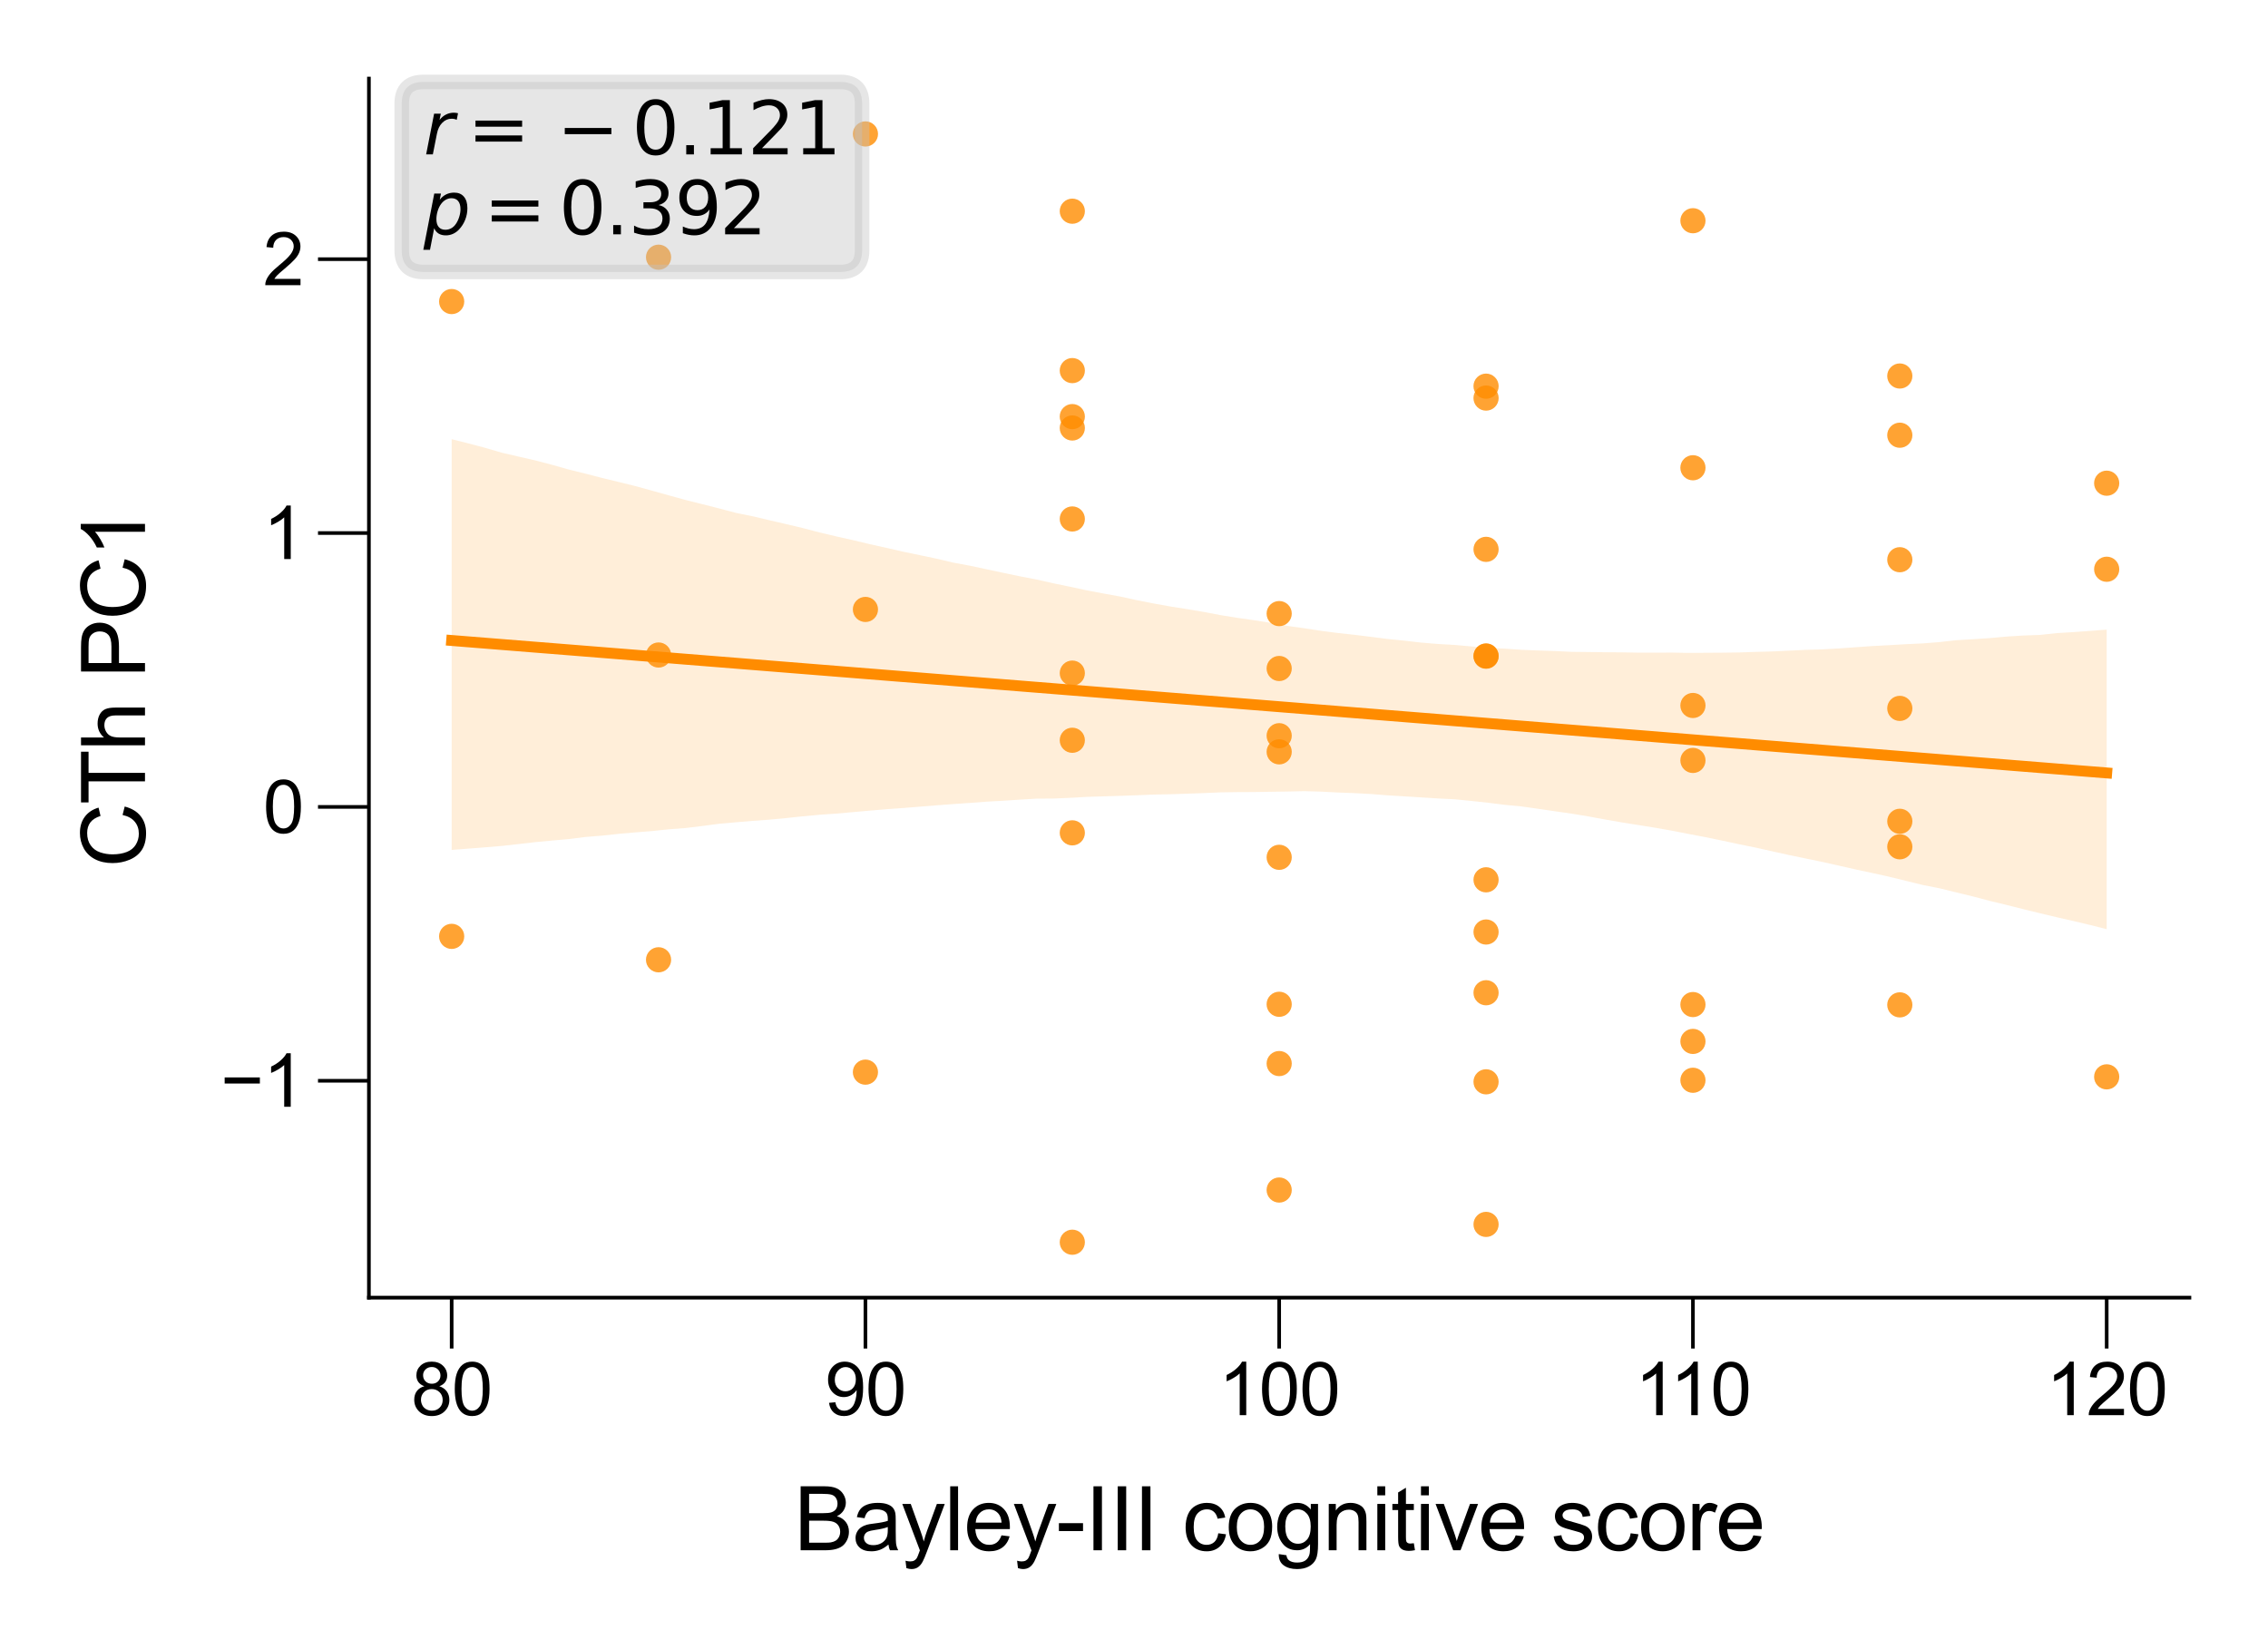<?xml version="1.0" encoding="utf-8" standalone="no"?>
<!DOCTYPE svg PUBLIC "-//W3C//DTD SVG 1.1//EN"
  "http://www.w3.org/Graphics/SVG/1.1/DTD/svg11.dtd">
<svg xmlns:xlink="http://www.w3.org/1999/xlink" width="155.906pt" height="113.386pt" viewBox="0 0 155.906 113.386" xmlns="http://www.w3.org/2000/svg" version="1.1">
 <defs>
  <style type="text/css">*{stroke-linejoin: round; stroke-linecap: butt}</style>
 </defs>
 <g id="figure_1">
  <g id="patch_1">
   <path d="M 0 113.386 
L 155.906 113.386 
L 155.906 0 
L 0 0 
z
" style="fill: #ffffff"/>
  </g>
  <g id="axes_1">
   <g id="patch_2">
    <path d="M 25.36 89.218 
L 150.506 89.218 
L 150.506 5.4 
L 25.36 5.4 
z
" style="fill: #ffffff"/>
   </g>
   <g id="PathCollection_1">
    <defs>
     <path id="C0_0_189fa6b5fc" d="M 0 0.866 
C 0.23 0.866 0.45 0.775 0.612 0.612 
C 0.775 0.45 0.866 0.23 0.866 -0 
C 0.866 -0.23 0.775 -0.45 0.612 -0.612 
C 0.45 -0.775 0.23 -0.866 0 -0.866 
C -0.23 -0.866 -0.45 -0.775 -0.612 -0.612 
C -0.775 -0.45 -0.866 -0.23 -0.866 0 
C -0.866 0.23 -0.775 0.45 -0.612 0.612 
C -0.45 0.775 -0.23 0.866 0 0.866 
z
"/>
    </defs>
    <g clip-path="url(#pbd32f5e5c4)">
     <use xlink:href="#C0_0_189fa6b5fc" x="31.048" y="64.378" style="fill: #ff8c00; fill-opacity: 0.8"/>
    </g>
    <g clip-path="url(#pbd32f5e5c4)">
     <use xlink:href="#C0_0_189fa6b5fc" x="87.933" y="81.819" style="fill: #ff8c00; fill-opacity: 0.8"/>
    </g>
    <g clip-path="url(#pbd32f5e5c4)">
     <use xlink:href="#C0_0_189fa6b5fc" x="130.596" y="29.923" style="fill: #ff8c00; fill-opacity: 0.8"/>
    </g>
    <g clip-path="url(#pbd32f5e5c4)">
     <use xlink:href="#C0_0_189fa6b5fc" x="102.154" y="37.77" style="fill: #ff8c00; fill-opacity: 0.8"/>
    </g>
    <g clip-path="url(#pbd32f5e5c4)">
     <use xlink:href="#C0_0_189fa6b5fc" x="87.933" y="51.692" style="fill: #ff8c00; fill-opacity: 0.8"/>
    </g>
    <g clip-path="url(#pbd32f5e5c4)">
     <use xlink:href="#C0_0_189fa6b5fc" x="116.375" y="69.067" style="fill: #ff8c00; fill-opacity: 0.8"/>
    </g>
    <g clip-path="url(#pbd32f5e5c4)">
     <use xlink:href="#C0_0_189fa6b5fc" x="73.712" y="25.48" style="fill: #ff8c00; fill-opacity: 0.8"/>
    </g>
    <g clip-path="url(#pbd32f5e5c4)">
     <use xlink:href="#C0_0_189fa6b5fc" x="130.596" y="25.852" style="fill: #ff8c00; fill-opacity: 0.8"/>
    </g>
    <g clip-path="url(#pbd32f5e5c4)">
     <use xlink:href="#C0_0_189fa6b5fc" x="87.933" y="42.187" style="fill: #ff8c00; fill-opacity: 0.8"/>
    </g>
    <g clip-path="url(#pbd32f5e5c4)">
     <use xlink:href="#C0_0_189fa6b5fc" x="116.375" y="52.282" style="fill: #ff8c00; fill-opacity: 0.8"/>
    </g>
    <g clip-path="url(#pbd32f5e5c4)">
     <use xlink:href="#C0_0_189fa6b5fc" x="102.154" y="84.182" style="fill: #ff8c00; fill-opacity: 0.8"/>
    </g>
    <g clip-path="url(#pbd32f5e5c4)">
     <use xlink:href="#C0_0_189fa6b5fc" x="87.933" y="50.582" style="fill: #ff8c00; fill-opacity: 0.8"/>
    </g>
    <g clip-path="url(#pbd32f5e5c4)">
     <use xlink:href="#C0_0_189fa6b5fc" x="102.154" y="27.369" style="fill: #ff8c00; fill-opacity: 0.8"/>
    </g>
    <g clip-path="url(#pbd32f5e5c4)">
     <use xlink:href="#C0_0_189fa6b5fc" x="59.491" y="73.714" style="fill: #ff8c00; fill-opacity: 0.8"/>
    </g>
    <g clip-path="url(#pbd32f5e5c4)">
     <use xlink:href="#C0_0_189fa6b5fc" x="73.712" y="85.408" style="fill: #ff8c00; fill-opacity: 0.8"/>
    </g>
    <g clip-path="url(#pbd32f5e5c4)">
     <use xlink:href="#C0_0_189fa6b5fc" x="87.933" y="69.048" style="fill: #ff8c00; fill-opacity: 0.8"/>
    </g>
    <g clip-path="url(#pbd32f5e5c4)">
     <use xlink:href="#C0_0_189fa6b5fc" x="116.375" y="74.272" style="fill: #ff8c00; fill-opacity: 0.8"/>
    </g>
    <g clip-path="url(#pbd32f5e5c4)">
     <use xlink:href="#C0_0_189fa6b5fc" x="59.491" y="9.21" style="fill: #ff8c00; fill-opacity: 0.8"/>
    </g>
    <g clip-path="url(#pbd32f5e5c4)">
     <use xlink:href="#C0_0_189fa6b5fc" x="31.048" y="20.733" style="fill: #ff8c00; fill-opacity: 0.8"/>
    </g>
    <g clip-path="url(#pbd32f5e5c4)">
     <use xlink:href="#C0_0_189fa6b5fc" x="102.154" y="60.49" style="fill: #ff8c00; fill-opacity: 0.8"/>
    </g>
    <g clip-path="url(#pbd32f5e5c4)">
     <use xlink:href="#C0_0_189fa6b5fc" x="73.712" y="28.643" style="fill: #ff8c00; fill-opacity: 0.8"/>
    </g>
    <g clip-path="url(#pbd32f5e5c4)">
     <use xlink:href="#C0_0_189fa6b5fc" x="45.27" y="17.684" style="fill: #ff8c00; fill-opacity: 0.8"/>
    </g>
    <g clip-path="url(#pbd32f5e5c4)">
     <use xlink:href="#C0_0_189fa6b5fc" x="144.817" y="33.222" style="fill: #ff8c00; fill-opacity: 0.8"/>
    </g>
    <g clip-path="url(#pbd32f5e5c4)">
     <use xlink:href="#C0_0_189fa6b5fc" x="130.596" y="38.483" style="fill: #ff8c00; fill-opacity: 0.8"/>
    </g>
    <g clip-path="url(#pbd32f5e5c4)">
     <use xlink:href="#C0_0_189fa6b5fc" x="73.712" y="35.681" style="fill: #ff8c00; fill-opacity: 0.8"/>
    </g>
    <g clip-path="url(#pbd32f5e5c4)">
     <use xlink:href="#C0_0_189fa6b5fc" x="102.154" y="45.116" style="fill: #ff8c00; fill-opacity: 0.8"/>
    </g>
    <g clip-path="url(#pbd32f5e5c4)">
     <use xlink:href="#C0_0_189fa6b5fc" x="102.154" y="26.551" style="fill: #ff8c00; fill-opacity: 0.8"/>
    </g>
    <g clip-path="url(#pbd32f5e5c4)">
     <use xlink:href="#C0_0_189fa6b5fc" x="130.596" y="58.221" style="fill: #ff8c00; fill-opacity: 0.8"/>
    </g>
    <g clip-path="url(#pbd32f5e5c4)">
     <use xlink:href="#C0_0_189fa6b5fc" x="130.596" y="48.704" style="fill: #ff8c00; fill-opacity: 0.8"/>
    </g>
    <g clip-path="url(#pbd32f5e5c4)">
     <use xlink:href="#C0_0_189fa6b5fc" x="102.154" y="74.379" style="fill: #ff8c00; fill-opacity: 0.8"/>
    </g>
    <g clip-path="url(#pbd32f5e5c4)">
     <use xlink:href="#C0_0_189fa6b5fc" x="130.596" y="56.467" style="fill: #ff8c00; fill-opacity: 0.8"/>
    </g>
    <g clip-path="url(#pbd32f5e5c4)">
     <use xlink:href="#C0_0_189fa6b5fc" x="102.154" y="45.099" style="fill: #ff8c00; fill-opacity: 0.8"/>
    </g>
    <g clip-path="url(#pbd32f5e5c4)">
     <use xlink:href="#C0_0_189fa6b5fc" x="102.154" y="64.079" style="fill: #ff8c00; fill-opacity: 0.8"/>
    </g>
    <g clip-path="url(#pbd32f5e5c4)">
     <use xlink:href="#C0_0_189fa6b5fc" x="102.154" y="68.255" style="fill: #ff8c00; fill-opacity: 0.8"/>
    </g>
    <g clip-path="url(#pbd32f5e5c4)">
     <use xlink:href="#C0_0_189fa6b5fc" x="73.712" y="50.896" style="fill: #ff8c00; fill-opacity: 0.8"/>
    </g>
    <g clip-path="url(#pbd32f5e5c4)">
     <use xlink:href="#C0_0_189fa6b5fc" x="87.933" y="45.961" style="fill: #ff8c00; fill-opacity: 0.8"/>
    </g>
    <g clip-path="url(#pbd32f5e5c4)">
     <use xlink:href="#C0_0_189fa6b5fc" x="87.933" y="58.943" style="fill: #ff8c00; fill-opacity: 0.8"/>
    </g>
    <g clip-path="url(#pbd32f5e5c4)">
     <use xlink:href="#C0_0_189fa6b5fc" x="130.596" y="69.088" style="fill: #ff8c00; fill-opacity: 0.8"/>
    </g>
    <g clip-path="url(#pbd32f5e5c4)">
     <use xlink:href="#C0_0_189fa6b5fc" x="144.817" y="74.037" style="fill: #ff8c00; fill-opacity: 0.8"/>
    </g>
    <g clip-path="url(#pbd32f5e5c4)">
     <use xlink:href="#C0_0_189fa6b5fc" x="73.712" y="46.279" style="fill: #ff8c00; fill-opacity: 0.8"/>
    </g>
    <g clip-path="url(#pbd32f5e5c4)">
     <use xlink:href="#C0_0_189fa6b5fc" x="45.27" y="45.035" style="fill: #ff8c00; fill-opacity: 0.8"/>
    </g>
    <g clip-path="url(#pbd32f5e5c4)">
     <use xlink:href="#C0_0_189fa6b5fc" x="59.491" y="41.901" style="fill: #ff8c00; fill-opacity: 0.8"/>
    </g>
    <g clip-path="url(#pbd32f5e5c4)">
     <use xlink:href="#C0_0_189fa6b5fc" x="144.817" y="39.138" style="fill: #ff8c00; fill-opacity: 0.8"/>
    </g>
    <g clip-path="url(#pbd32f5e5c4)">
     <use xlink:href="#C0_0_189fa6b5fc" x="73.712" y="57.261" style="fill: #ff8c00; fill-opacity: 0.8"/>
    </g>
    <g clip-path="url(#pbd32f5e5c4)">
     <use xlink:href="#C0_0_189fa6b5fc" x="45.27" y="65.989" style="fill: #ff8c00; fill-opacity: 0.8"/>
    </g>
    <g clip-path="url(#pbd32f5e5c4)">
     <use xlink:href="#C0_0_189fa6b5fc" x="73.712" y="29.426" style="fill: #ff8c00; fill-opacity: 0.8"/>
    </g>
    <g clip-path="url(#pbd32f5e5c4)">
     <use xlink:href="#C0_0_189fa6b5fc" x="116.375" y="71.601" style="fill: #ff8c00; fill-opacity: 0.8"/>
    </g>
    <g clip-path="url(#pbd32f5e5c4)">
     <use xlink:href="#C0_0_189fa6b5fc" x="116.375" y="48.504" style="fill: #ff8c00; fill-opacity: 0.8"/>
    </g>
    <g clip-path="url(#pbd32f5e5c4)">
     <use xlink:href="#C0_0_189fa6b5fc" x="116.375" y="15.176" style="fill: #ff8c00; fill-opacity: 0.8"/>
    </g>
    <g clip-path="url(#pbd32f5e5c4)">
     <use xlink:href="#C0_0_189fa6b5fc" x="116.375" y="32.16" style="fill: #ff8c00; fill-opacity: 0.8"/>
    </g>
    <g clip-path="url(#pbd32f5e5c4)">
     <use xlink:href="#C0_0_189fa6b5fc" x="87.933" y="73.124" style="fill: #ff8c00; fill-opacity: 0.8"/>
    </g>
    <g clip-path="url(#pbd32f5e5c4)">
     <use xlink:href="#C0_0_189fa6b5fc" x="73.712" y="14.521" style="fill: #ff8c00; fill-opacity: 0.8"/>
    </g>
   </g>
   <g id="PolyCollection_1">
    <path d="M 31.048 30.196 
L 31.048 58.435 
L 32.198 58.346 
L 33.347 58.257 
L 34.496 58.16 
L 35.645 58.033 
L 36.794 57.9 
L 37.944 57.791 
L 39.093 57.691 
L 40.242 57.545 
L 41.391 57.453 
L 42.54 57.329 
L 43.689 57.228 
L 44.839 57.137 
L 45.988 57.017 
L 47.137 56.929 
L 48.286 56.79 
L 49.435 56.638 
L 50.584 56.535 
L 51.734 56.439 
L 52.883 56.355 
L 54.032 56.247 
L 55.181 56.126 
L 56.33 56.019 
L 57.48 55.938 
L 58.629 55.836 
L 59.778 55.735 
L 60.927 55.637 
L 62.076 55.555 
L 63.225 55.462 
L 64.375 55.369 
L 65.524 55.283 
L 66.673 55.204 
L 67.822 55.117 
L 68.971 55.053 
L 70.12 54.977 
L 71.27 54.909 
L 72.419 54.903 
L 73.568 54.854 
L 74.717 54.788 
L 75.866 54.752 
L 77.016 54.718 
L 78.165 54.676 
L 79.314 54.63 
L 80.463 54.607 
L 81.612 54.568 
L 82.761 54.528 
L 83.911 54.477 
L 85.06 54.461 
L 86.209 54.455 
L 87.358 54.437 
L 88.507 54.421 
L 89.657 54.395 
L 90.806 54.427 
L 91.955 54.487 
L 93.104 54.53 
L 94.253 54.593 
L 95.402 54.683 
L 96.552 54.752 
L 97.701 54.825 
L 98.85 54.897 
L 99.999 54.954 
L 101.148 55.068 
L 102.297 55.192 
L 103.447 55.337 
L 104.596 55.447 
L 105.745 55.609 
L 106.894 55.778 
L 108.043 55.942 
L 109.193 56.133 
L 110.342 56.344 
L 111.491 56.545 
L 112.64 56.727 
L 113.789 56.912 
L 114.938 57.114 
L 116.088 57.34 
L 117.237 57.558 
L 118.386 57.794 
L 119.535 58.042 
L 120.684 58.275 
L 121.834 58.533 
L 122.983 58.787 
L 124.132 59.026 
L 125.281 59.262 
L 126.43 59.522 
L 127.579 59.782 
L 128.729 60.027 
L 129.878 60.283 
L 131.027 60.563 
L 132.176 60.847 
L 133.325 61.073 
L 134.474 61.355 
L 135.624 61.635 
L 136.773 61.937 
L 137.922 62.215 
L 139.071 62.505 
L 140.22 62.786 
L 141.37 63.06 
L 142.519 63.322 
L 143.668 63.594 
L 144.817 63.885 
L 144.817 43.289 
L 144.817 43.289 
L 143.668 43.378 
L 142.519 43.46 
L 141.37 43.531 
L 140.22 43.654 
L 139.071 43.695 
L 137.922 43.768 
L 136.773 43.872 
L 135.624 43.95 
L 134.474 44.016 
L 133.325 44.145 
L 132.176 44.236 
L 131.027 44.29 
L 129.878 44.358 
L 128.729 44.417 
L 127.579 44.499 
L 126.43 44.581 
L 125.281 44.646 
L 124.132 44.679 
L 122.983 44.735 
L 121.834 44.789 
L 120.684 44.82 
L 119.535 44.859 
L 118.386 44.874 
L 117.237 44.881 
L 116.088 44.89 
L 114.938 44.868 
L 113.789 44.873 
L 112.64 44.872 
L 111.491 44.852 
L 110.342 44.843 
L 109.193 44.83 
L 108.043 44.817 
L 106.894 44.762 
L 105.745 44.723 
L 104.596 44.677 
L 103.447 44.598 
L 102.297 44.547 
L 101.148 44.443 
L 99.999 44.342 
L 98.85 44.276 
L 97.701 44.181 
L 96.552 44.049 
L 95.402 43.934 
L 94.253 43.787 
L 93.104 43.645 
L 91.955 43.52 
L 90.806 43.371 
L 89.657 43.195 
L 88.507 43.035 
L 87.358 42.824 
L 86.209 42.643 
L 85.06 42.479 
L 83.911 42.294 
L 82.761 42.075 
L 81.612 41.881 
L 80.463 41.7 
L 79.314 41.494 
L 78.165 41.268 
L 77.016 41.016 
L 75.866 40.807 
L 74.717 40.591 
L 73.568 40.343 
L 72.419 40.106 
L 71.27 39.847 
L 70.12 39.626 
L 68.971 39.386 
L 67.822 39.14 
L 66.673 38.895 
L 65.524 38.681 
L 64.375 38.41 
L 63.225 38.168 
L 62.076 37.929 
L 60.927 37.666 
L 59.778 37.411 
L 58.629 37.134 
L 57.48 36.879 
L 56.33 36.606 
L 55.181 36.305 
L 54.032 36.032 
L 52.883 35.766 
L 51.734 35.494 
L 50.584 35.261 
L 49.435 34.957 
L 48.286 34.666 
L 47.137 34.378 
L 45.988 34.062 
L 44.839 33.741 
L 43.689 33.424 
L 42.54 33.14 
L 41.391 32.862 
L 40.242 32.564 
L 39.093 32.281 
L 37.944 31.956 
L 36.794 31.654 
L 35.645 31.392 
L 34.496 31.126 
L 33.347 30.79 
L 32.198 30.484 
L 31.048 30.196 
z
" clip-path="url(#pbd32f5e5c4)" style="fill: #ff8c00; fill-opacity: 0.15"/>
   </g>
   <g id="matplotlib.axis_1">
    <g id="xtick_1">
     <g id="line2d_1">
      <defs>
       <path id="m608c1ed7b6" d="M 0 0 
L 0 3.5 
" style="stroke: #000000; stroke-width: 0.25"/>
      </defs>
      <g>
       <use xlink:href="#m608c1ed7b6" x="31.048" y="89.218" style="stroke: #000000; stroke-width: 0.25"/>
      </g>
     </g>
     <g id="text_1">
      <!-- 80 -->
      <g transform="translate(28.268 97.297) scale(0.05 -0.05)">
       <defs>
        <path id="ArialMT-38" d="M 1131 2484 
Q 781 2613 612 2850 
Q 444 3088 444 3419 
Q 444 3919 803 4259 
Q 1163 4600 1759 4600 
Q 2359 4600 2725 4251 
Q 3091 3903 3091 3403 
Q 3091 3084 2923 2848 
Q 2756 2613 2416 2484 
Q 2838 2347 3058 2040 
Q 3278 1734 3278 1309 
Q 3278 722 2862 322 
Q 2447 -78 1769 -78 
Q 1091 -78 675 323 
Q 259 725 259 1325 
Q 259 1772 486 2073 
Q 713 2375 1131 2484 
z
M 1019 3438 
Q 1019 3113 1228 2906 
Q 1438 2700 1772 2700 
Q 2097 2700 2305 2904 
Q 2513 3109 2513 3406 
Q 2513 3716 2298 3927 
Q 2084 4138 1766 4138 
Q 1444 4138 1231 3931 
Q 1019 3725 1019 3438 
z
M 838 1322 
Q 838 1081 952 856 
Q 1066 631 1291 507 
Q 1516 384 1775 384 
Q 2178 384 2440 643 
Q 2703 903 2703 1303 
Q 2703 1709 2433 1975 
Q 2163 2241 1756 2241 
Q 1359 2241 1098 1978 
Q 838 1716 838 1322 
z
" transform="scale(0.016)"/>
        <path id="ArialMT-30" d="M 266 2259 
Q 266 3072 433 3567 
Q 600 4063 929 4331 
Q 1259 4600 1759 4600 
Q 2128 4600 2406 4451 
Q 2684 4303 2865 4023 
Q 3047 3744 3150 3342 
Q 3253 2941 3253 2259 
Q 3253 1453 3087 958 
Q 2922 463 2592 192 
Q 2263 -78 1759 -78 
Q 1097 -78 719 397 
Q 266 969 266 2259 
z
M 844 2259 
Q 844 1131 1108 757 
Q 1372 384 1759 384 
Q 2147 384 2411 759 
Q 2675 1134 2675 2259 
Q 2675 3391 2411 3762 
Q 2147 4134 1753 4134 
Q 1366 4134 1134 3806 
Q 844 3388 844 2259 
z
" transform="scale(0.016)"/>
       </defs>
       <use xlink:href="#ArialMT-38"/>
       <use xlink:href="#ArialMT-30" x="55.615"/>
      </g>
     </g>
    </g>
    <g id="xtick_2">
     <g id="line2d_2">
      <g>
       <use xlink:href="#m608c1ed7b6" x="59.491" y="89.218" style="stroke: #000000; stroke-width: 0.25"/>
      </g>
     </g>
     <g id="text_2">
      <!-- 90 -->
      <g transform="translate(56.71 97.297) scale(0.05 -0.05)">
       <defs>
        <path id="ArialMT-39" d="M 350 1059 
L 891 1109 
Q 959 728 1153 556 
Q 1347 384 1650 384 
Q 1909 384 2104 503 
Q 2300 622 2425 820 
Q 2550 1019 2634 1356 
Q 2719 1694 2719 2044 
Q 2719 2081 2716 2156 
Q 2547 1888 2255 1720 
Q 1963 1553 1622 1553 
Q 1053 1553 659 1965 
Q 266 2378 266 3053 
Q 266 3750 677 4175 
Q 1088 4600 1706 4600 
Q 2153 4600 2523 4359 
Q 2894 4119 3086 3673 
Q 3278 3228 3278 2384 
Q 3278 1506 3087 986 
Q 2897 466 2520 194 
Q 2144 -78 1638 -78 
Q 1100 -78 759 220 
Q 419 519 350 1059 
z
M 2653 3081 
Q 2653 3566 2395 3850 
Q 2138 4134 1775 4134 
Q 1400 4134 1122 3828 
Q 844 3522 844 3034 
Q 844 2597 1108 2323 
Q 1372 2050 1759 2050 
Q 2150 2050 2401 2323 
Q 2653 2597 2653 3081 
z
" transform="scale(0.016)"/>
       </defs>
       <use xlink:href="#ArialMT-39"/>
       <use xlink:href="#ArialMT-30" x="55.615"/>
      </g>
     </g>
    </g>
    <g id="xtick_3">
     <g id="line2d_3">
      <g>
       <use xlink:href="#m608c1ed7b6" x="87.933" y="89.218" style="stroke: #000000; stroke-width: 0.25"/>
      </g>
     </g>
     <g id="text_3">
      <!-- 100 -->
      <g transform="translate(83.762 97.297) scale(0.05 -0.05)">
       <defs>
        <path id="ArialMT-31" d="M 2384 0 
L 1822 0 
L 1822 3584 
Q 1619 3391 1289 3197 
Q 959 3003 697 2906 
L 697 3450 
Q 1169 3672 1522 3987 
Q 1875 4303 2022 4600 
L 2384 4600 
L 2384 0 
z
" transform="scale(0.016)"/>
       </defs>
       <use xlink:href="#ArialMT-31"/>
       <use xlink:href="#ArialMT-30" x="55.615"/>
       <use xlink:href="#ArialMT-30" x="111.23"/>
      </g>
     </g>
    </g>
    <g id="xtick_4">
     <g id="line2d_4">
      <g>
       <use xlink:href="#m608c1ed7b6" x="116.375" y="89.218" style="stroke: #000000; stroke-width: 0.25"/>
      </g>
     </g>
     <g id="text_4">
      <!-- 110 -->
      <g transform="translate(112.389 97.297) scale(0.05 -0.05)">
       <use xlink:href="#ArialMT-31"/>
       <use xlink:href="#ArialMT-31" x="48.24"/>
       <use xlink:href="#ArialMT-30" x="103.855"/>
      </g>
     </g>
    </g>
    <g id="xtick_5">
     <g id="line2d_5">
      <g>
       <use xlink:href="#m608c1ed7b6" x="144.817" y="89.218" style="stroke: #000000; stroke-width: 0.25"/>
      </g>
     </g>
     <g id="text_5">
      <!-- 120 -->
      <g transform="translate(140.646 97.297) scale(0.05 -0.05)">
       <defs>
        <path id="ArialMT-32" d="M 3222 541 
L 3222 0 
L 194 0 
Q 188 203 259 391 
Q 375 700 629 1000 
Q 884 1300 1366 1694 
Q 2113 2306 2375 2664 
Q 2638 3022 2638 3341 
Q 2638 3675 2398 3904 
Q 2159 4134 1775 4134 
Q 1369 4134 1125 3890 
Q 881 3647 878 3216 
L 300 3275 
Q 359 3922 746 4261 
Q 1134 4600 1788 4600 
Q 2447 4600 2831 4234 
Q 3216 3869 3216 3328 
Q 3216 3053 3103 2787 
Q 2991 2522 2730 2228 
Q 2469 1934 1863 1422 
Q 1356 997 1212 845 
Q 1069 694 975 541 
L 3222 541 
z
" transform="scale(0.016)"/>
       </defs>
       <use xlink:href="#ArialMT-31"/>
       <use xlink:href="#ArialMT-32" x="55.615"/>
       <use xlink:href="#ArialMT-30" x="111.23"/>
      </g>
     </g>
    </g>
    <g id="text_6">
     <!-- Bayley-III cognitive score -->
     <g transform="translate(54.587 106.586) scale(0.06 -0.06)">
      <defs>
       <path id="ArialMT-42" d="M 469 0 
L 469 4581 
L 2188 4581 
Q 2713 4581 3030 4442 
Q 3347 4303 3526 4014 
Q 3706 3725 3706 3409 
Q 3706 3116 3547 2856 
Q 3388 2597 3066 2438 
Q 3481 2316 3704 2022 
Q 3928 1728 3928 1328 
Q 3928 1006 3792 729 
Q 3656 453 3456 303 
Q 3256 153 2954 76 
Q 2653 0 2216 0 
L 469 0 
z
M 1075 2656 
L 2066 2656 
Q 2469 2656 2644 2709 
Q 2875 2778 2992 2937 
Q 3109 3097 3109 3338 
Q 3109 3566 3000 3739 
Q 2891 3913 2687 3977 
Q 2484 4041 1991 4041 
L 1075 4041 
L 1075 2656 
z
M 1075 541 
L 2216 541 
Q 2509 541 2628 563 
Q 2838 600 2978 687 
Q 3119 775 3209 942 
Q 3300 1109 3300 1328 
Q 3300 1584 3169 1773 
Q 3038 1963 2805 2039 
Q 2572 2116 2134 2116 
L 1075 2116 
L 1075 541 
z
" transform="scale(0.016)"/>
       <path id="ArialMT-61" d="M 2588 409 
Q 2275 144 1986 34 
Q 1697 -75 1366 -75 
Q 819 -75 525 192 
Q 231 459 231 875 
Q 231 1119 342 1320 
Q 453 1522 633 1644 
Q 813 1766 1038 1828 
Q 1203 1872 1538 1913 
Q 2219 1994 2541 2106 
Q 2544 2222 2544 2253 
Q 2544 2597 2384 2738 
Q 2169 2928 1744 2928 
Q 1347 2928 1158 2789 
Q 969 2650 878 2297 
L 328 2372 
Q 403 2725 575 2942 
Q 747 3159 1072 3276 
Q 1397 3394 1825 3394 
Q 2250 3394 2515 3294 
Q 2781 3194 2906 3042 
Q 3031 2891 3081 2659 
Q 3109 2516 3109 2141 
L 3109 1391 
Q 3109 606 3145 398 
Q 3181 191 3288 0 
L 2700 0 
Q 2613 175 2588 409 
z
M 2541 1666 
Q 2234 1541 1622 1453 
Q 1275 1403 1131 1340 
Q 988 1278 909 1158 
Q 831 1038 831 891 
Q 831 666 1001 516 
Q 1172 366 1500 366 
Q 1825 366 2078 508 
Q 2331 650 2450 897 
Q 2541 1088 2541 1459 
L 2541 1666 
z
" transform="scale(0.016)"/>
       <path id="ArialMT-79" d="M 397 -1278 
L 334 -750 
Q 519 -800 656 -800 
Q 844 -800 956 -737 
Q 1069 -675 1141 -563 
Q 1194 -478 1313 -144 
Q 1328 -97 1363 -6 
L 103 3319 
L 709 3319 
L 1400 1397 
Q 1534 1031 1641 628 
Q 1738 1016 1872 1384 
L 2581 3319 
L 3144 3319 
L 1881 -56 
Q 1678 -603 1566 -809 
Q 1416 -1088 1222 -1217 
Q 1028 -1347 759 -1347 
Q 597 -1347 397 -1278 
z
" transform="scale(0.016)"/>
       <path id="ArialMT-6c" d="M 409 0 
L 409 4581 
L 972 4581 
L 972 0 
L 409 0 
z
" transform="scale(0.016)"/>
       <path id="ArialMT-65" d="M 2694 1069 
L 3275 997 
Q 3138 488 2766 206 
Q 2394 -75 1816 -75 
Q 1088 -75 661 373 
Q 234 822 234 1631 
Q 234 2469 665 2931 
Q 1097 3394 1784 3394 
Q 2450 3394 2872 2941 
Q 3294 2488 3294 1666 
Q 3294 1616 3291 1516 
L 816 1516 
Q 847 969 1125 678 
Q 1403 388 1819 388 
Q 2128 388 2347 550 
Q 2566 713 2694 1069 
z
M 847 1978 
L 2700 1978 
Q 2663 2397 2488 2606 
Q 2219 2931 1791 2931 
Q 1403 2931 1139 2672 
Q 875 2413 847 1978 
z
" transform="scale(0.016)"/>
       <path id="ArialMT-2d" d="M 203 1375 
L 203 1941 
L 1931 1941 
L 1931 1375 
L 203 1375 
z
" transform="scale(0.016)"/>
       <path id="ArialMT-49" d="M 597 0 
L 597 4581 
L 1203 4581 
L 1203 0 
L 597 0 
z
" transform="scale(0.016)"/>
       <path id="ArialMT-20" transform="scale(0.016)"/>
       <path id="ArialMT-63" d="M 2588 1216 
L 3141 1144 
Q 3050 572 2676 248 
Q 2303 -75 1759 -75 
Q 1078 -75 664 370 
Q 250 816 250 1647 
Q 250 2184 428 2587 
Q 606 2991 970 3192 
Q 1334 3394 1763 3394 
Q 2303 3394 2647 3120 
Q 2991 2847 3088 2344 
L 2541 2259 
Q 2463 2594 2264 2762 
Q 2066 2931 1784 2931 
Q 1359 2931 1093 2626 
Q 828 2322 828 1663 
Q 828 994 1084 691 
Q 1341 388 1753 388 
Q 2084 388 2306 591 
Q 2528 794 2588 1216 
z
" transform="scale(0.016)"/>
       <path id="ArialMT-6f" d="M 213 1659 
Q 213 2581 725 3025 
Q 1153 3394 1769 3394 
Q 2453 3394 2887 2945 
Q 3322 2497 3322 1706 
Q 3322 1066 3130 698 
Q 2938 331 2570 128 
Q 2203 -75 1769 -75 
Q 1072 -75 642 372 
Q 213 819 213 1659 
z
M 791 1659 
Q 791 1022 1069 705 
Q 1347 388 1769 388 
Q 2188 388 2466 706 
Q 2744 1025 2744 1678 
Q 2744 2294 2464 2611 
Q 2184 2928 1769 2928 
Q 1347 2928 1069 2612 
Q 791 2297 791 1659 
z
" transform="scale(0.016)"/>
       <path id="ArialMT-67" d="M 319 -275 
L 866 -356 
Q 900 -609 1056 -725 
Q 1266 -881 1628 -881 
Q 2019 -881 2231 -725 
Q 2444 -569 2519 -288 
Q 2563 -116 2559 434 
Q 2191 0 1641 0 
Q 956 0 581 494 
Q 206 988 206 1678 
Q 206 2153 378 2554 
Q 550 2956 876 3175 
Q 1203 3394 1644 3394 
Q 2231 3394 2613 2919 
L 2613 3319 
L 3131 3319 
L 3131 450 
Q 3131 -325 2973 -648 
Q 2816 -972 2473 -1159 
Q 2131 -1347 1631 -1347 
Q 1038 -1347 672 -1080 
Q 306 -813 319 -275 
z
M 784 1719 
Q 784 1066 1043 766 
Q 1303 466 1694 466 
Q 2081 466 2343 764 
Q 2606 1063 2606 1700 
Q 2606 2309 2336 2618 
Q 2066 2928 1684 2928 
Q 1309 2928 1046 2623 
Q 784 2319 784 1719 
z
" transform="scale(0.016)"/>
       <path id="ArialMT-6e" d="M 422 0 
L 422 3319 
L 928 3319 
L 928 2847 
Q 1294 3394 1984 3394 
Q 2284 3394 2536 3286 
Q 2788 3178 2913 3003 
Q 3038 2828 3088 2588 
Q 3119 2431 3119 2041 
L 3119 0 
L 2556 0 
L 2556 2019 
Q 2556 2363 2490 2533 
Q 2425 2703 2258 2804 
Q 2091 2906 1866 2906 
Q 1506 2906 1245 2678 
Q 984 2450 984 1813 
L 984 0 
L 422 0 
z
" transform="scale(0.016)"/>
       <path id="ArialMT-69" d="M 425 3934 
L 425 4581 
L 988 4581 
L 988 3934 
L 425 3934 
z
M 425 0 
L 425 3319 
L 988 3319 
L 988 0 
L 425 0 
z
" transform="scale(0.016)"/>
       <path id="ArialMT-74" d="M 1650 503 
L 1731 6 
Q 1494 -44 1306 -44 
Q 1000 -44 831 53 
Q 663 150 594 308 
Q 525 466 525 972 
L 525 2881 
L 113 2881 
L 113 3319 
L 525 3319 
L 525 4141 
L 1084 4478 
L 1084 3319 
L 1650 3319 
L 1650 2881 
L 1084 2881 
L 1084 941 
Q 1084 700 1114 631 
Q 1144 563 1211 522 
Q 1278 481 1403 481 
Q 1497 481 1650 503 
z
" transform="scale(0.016)"/>
       <path id="ArialMT-76" d="M 1344 0 
L 81 3319 
L 675 3319 
L 1388 1331 
Q 1503 1009 1600 663 
Q 1675 925 1809 1294 
L 2547 3319 
L 3125 3319 
L 1869 0 
L 1344 0 
z
" transform="scale(0.016)"/>
       <path id="ArialMT-73" d="M 197 991 
L 753 1078 
Q 800 744 1014 566 
Q 1228 388 1613 388 
Q 2000 388 2187 545 
Q 2375 703 2375 916 
Q 2375 1106 2209 1216 
Q 2094 1291 1634 1406 
Q 1016 1563 777 1677 
Q 538 1791 414 1992 
Q 291 2194 291 2438 
Q 291 2659 392 2848 
Q 494 3038 669 3163 
Q 800 3259 1026 3326 
Q 1253 3394 1513 3394 
Q 1903 3394 2198 3281 
Q 2494 3169 2634 2976 
Q 2775 2784 2828 2463 
L 2278 2388 
Q 2241 2644 2061 2787 
Q 1881 2931 1553 2931 
Q 1166 2931 1000 2803 
Q 834 2675 834 2503 
Q 834 2394 903 2306 
Q 972 2216 1119 2156 
Q 1203 2125 1616 2013 
Q 2213 1853 2448 1751 
Q 2684 1650 2818 1456 
Q 2953 1263 2953 975 
Q 2953 694 2789 445 
Q 2625 197 2315 61 
Q 2006 -75 1616 -75 
Q 969 -75 630 194 
Q 291 463 197 991 
z
" transform="scale(0.016)"/>
       <path id="ArialMT-72" d="M 416 0 
L 416 3319 
L 922 3319 
L 922 2816 
Q 1116 3169 1280 3281 
Q 1444 3394 1641 3394 
Q 1925 3394 2219 3213 
L 2025 2691 
Q 1819 2813 1613 2813 
Q 1428 2813 1281 2702 
Q 1134 2591 1072 2394 
Q 978 2094 978 1738 
L 978 0 
L 416 0 
z
" transform="scale(0.016)"/>
      </defs>
      <use xlink:href="#ArialMT-42"/>
      <use xlink:href="#ArialMT-61" x="66.699"/>
      <use xlink:href="#ArialMT-79" x="122.314"/>
      <use xlink:href="#ArialMT-6c" x="172.314"/>
      <use xlink:href="#ArialMT-65" x="194.531"/>
      <use xlink:href="#ArialMT-79" x="250.146"/>
      <use xlink:href="#ArialMT-2d" x="300.146"/>
      <use xlink:href="#ArialMT-49" x="333.447"/>
      <use xlink:href="#ArialMT-49" x="361.23"/>
      <use xlink:href="#ArialMT-49" x="389.014"/>
      <use xlink:href="#ArialMT-20" x="416.797"/>
      <use xlink:href="#ArialMT-63" x="444.58"/>
      <use xlink:href="#ArialMT-6f" x="494.58"/>
      <use xlink:href="#ArialMT-67" x="550.195"/>
      <use xlink:href="#ArialMT-6e" x="605.811"/>
      <use xlink:href="#ArialMT-69" x="661.426"/>
      <use xlink:href="#ArialMT-74" x="683.643"/>
      <use xlink:href="#ArialMT-69" x="711.426"/>
      <use xlink:href="#ArialMT-76" x="733.643"/>
      <use xlink:href="#ArialMT-65" x="783.643"/>
      <use xlink:href="#ArialMT-20" x="839.258"/>
      <use xlink:href="#ArialMT-73" x="867.041"/>
      <use xlink:href="#ArialMT-63" x="917.041"/>
      <use xlink:href="#ArialMT-6f" x="967.041"/>
      <use xlink:href="#ArialMT-72" x="1022.656"/>
      <use xlink:href="#ArialMT-65" x="1055.957"/>
     </g>
    </g>
   </g>
   <g id="matplotlib.axis_2">
    <g id="ytick_1">
     <g id="line2d_6">
      <defs>
       <path id="m1b710eee3a" d="M 0 0 
L -3.5 0 
" style="stroke: #000000; stroke-width: 0.25"/>
      </defs>
      <g>
       <use xlink:href="#m1b710eee3a" x="25.36" y="74.305" style="stroke: #000000; stroke-width: 0.25"/>
      </g>
     </g>
     <g id="text_7">
      <!-- −1 -->
      <g transform="translate(15.159 76.094) scale(0.05 -0.05)">
       <defs>
        <path id="ArialMT-2212" d="M 3381 1997 
L 356 1997 
L 356 2522 
L 3381 2522 
L 3381 1997 
z
" transform="scale(0.016)"/>
       </defs>
       <use xlink:href="#ArialMT-2212"/>
       <use xlink:href="#ArialMT-31" x="58.398"/>
      </g>
     </g>
    </g>
    <g id="ytick_2">
     <g id="line2d_7">
      <g>
       <use xlink:href="#m1b710eee3a" x="25.36" y="55.476" style="stroke: #000000; stroke-width: 0.25"/>
      </g>
     </g>
     <g id="text_8">
      <!-- 0 -->
      <g transform="translate(18.08 57.265) scale(0.05 -0.05)">
       <use xlink:href="#ArialMT-30"/>
      </g>
     </g>
    </g>
    <g id="ytick_3">
     <g id="line2d_8">
      <g>
       <use xlink:href="#m1b710eee3a" x="25.36" y="36.647" style="stroke: #000000; stroke-width: 0.25"/>
      </g>
     </g>
     <g id="text_9">
      <!-- 1 -->
      <g transform="translate(18.08 38.437) scale(0.05 -0.05)">
       <use xlink:href="#ArialMT-31"/>
      </g>
     </g>
    </g>
    <g id="ytick_4">
     <g id="line2d_9">
      <g>
       <use xlink:href="#m1b710eee3a" x="25.36" y="17.819" style="stroke: #000000; stroke-width: 0.25"/>
      </g>
     </g>
     <g id="text_10">
      <!-- 2 -->
      <g transform="translate(18.08 19.608) scale(0.05 -0.05)">
       <use xlink:href="#ArialMT-32"/>
      </g>
     </g>
    </g>
    <g id="text_11">
     <!-- CTh PC1 -->
     <g transform="translate(9.967 59.646) rotate(-90) scale(0.06 -0.06)">
      <defs>
       <path id="ArialMT-43" d="M 3763 1606 
L 4369 1453 
Q 4178 706 3683 314 
Q 3188 -78 2472 -78 
Q 1731 -78 1267 223 
Q 803 525 561 1097 
Q 319 1669 319 2325 
Q 319 3041 592 3573 
Q 866 4106 1370 4382 
Q 1875 4659 2481 4659 
Q 3169 4659 3637 4309 
Q 4106 3959 4291 3325 
L 3694 3184 
Q 3534 3684 3231 3912 
Q 2928 4141 2469 4141 
Q 1941 4141 1586 3887 
Q 1231 3634 1087 3207 
Q 944 2781 944 2328 
Q 944 1744 1114 1308 
Q 1284 872 1643 656 
Q 2003 441 2422 441 
Q 2931 441 3284 734 
Q 3638 1028 3763 1606 
z
" transform="scale(0.016)"/>
       <path id="ArialMT-54" d="M 1659 0 
L 1659 4041 
L 150 4041 
L 150 4581 
L 3781 4581 
L 3781 4041 
L 2266 4041 
L 2266 0 
L 1659 0 
z
" transform="scale(0.016)"/>
       <path id="ArialMT-68" d="M 422 0 
L 422 4581 
L 984 4581 
L 984 2938 
Q 1378 3394 1978 3394 
Q 2347 3394 2619 3248 
Q 2891 3103 3008 2847 
Q 3125 2591 3125 2103 
L 3125 0 
L 2563 0 
L 2563 2103 
Q 2563 2525 2380 2717 
Q 2197 2909 1863 2909 
Q 1613 2909 1392 2779 
Q 1172 2650 1078 2428 
Q 984 2206 984 1816 
L 984 0 
L 422 0 
z
" transform="scale(0.016)"/>
       <path id="ArialMT-50" d="M 494 0 
L 494 4581 
L 2222 4581 
Q 2678 4581 2919 4538 
Q 3256 4481 3484 4323 
Q 3713 4166 3852 3881 
Q 3991 3597 3991 3256 
Q 3991 2672 3619 2267 
Q 3247 1863 2275 1863 
L 1100 1863 
L 1100 0 
L 494 0 
z
M 1100 2403 
L 2284 2403 
Q 2872 2403 3119 2622 
Q 3366 2841 3366 3238 
Q 3366 3525 3220 3729 
Q 3075 3934 2838 4000 
Q 2684 4041 2272 4041 
L 1100 4041 
L 1100 2403 
z
" transform="scale(0.016)"/>
      </defs>
      <use xlink:href="#ArialMT-43"/>
      <use xlink:href="#ArialMT-54" x="72.217"/>
      <use xlink:href="#ArialMT-68" x="133.301"/>
      <use xlink:href="#ArialMT-20" x="188.916"/>
      <use xlink:href="#ArialMT-50" x="216.699"/>
      <use xlink:href="#ArialMT-43" x="283.398"/>
      <use xlink:href="#ArialMT-31" x="355.615"/>
     </g>
    </g>
   </g>
   <g id="line2d_10">
    <path d="M 31.048 44.036 
L 32.198 44.128 
L 33.347 44.22 
L 34.496 44.312 
L 35.645 44.404 
L 36.794 44.496 
L 37.944 44.587 
L 39.093 44.679 
L 40.242 44.771 
L 41.391 44.863 
L 42.54 44.955 
L 43.689 45.047 
L 44.839 45.139 
L 45.988 45.231 
L 47.137 45.323 
L 48.286 45.415 
L 49.435 45.507 
L 50.584 45.599 
L 51.734 45.691 
L 52.883 45.783 
L 54.032 45.875 
L 55.181 45.967 
L 56.33 46.059 
L 57.48 46.151 
L 58.629 46.243 
L 59.778 46.335 
L 60.927 46.427 
L 62.076 46.519 
L 63.225 46.611 
L 64.375 46.703 
L 65.524 46.795 
L 66.673 46.887 
L 67.822 46.979 
L 68.971 47.071 
L 70.12 47.163 
L 71.27 47.255 
L 72.419 47.347 
L 73.568 47.439 
L 74.717 47.531 
L 75.866 47.623 
L 77.016 47.715 
L 78.165 47.807 
L 79.314 47.899 
L 80.463 47.991 
L 81.612 48.083 
L 82.761 48.175 
L 83.911 48.267 
L 85.06 48.359 
L 86.209 48.451 
L 87.358 48.543 
L 88.507 48.635 
L 89.657 48.727 
L 90.806 48.819 
L 91.955 48.911 
L 93.104 49.003 
L 94.253 49.095 
L 95.402 49.187 
L 96.552 49.279 
L 97.701 49.371 
L 98.85 49.463 
L 99.999 49.555 
L 101.148 49.647 
L 102.297 49.739 
L 103.447 49.831 
L 104.596 49.923 
L 105.745 50.015 
L 106.894 50.107 
L 108.043 50.199 
L 109.193 50.291 
L 110.342 50.383 
L 111.491 50.475 
L 112.64 50.567 
L 113.789 50.659 
L 114.938 50.751 
L 116.088 50.843 
L 117.237 50.935 
L 118.386 51.027 
L 119.535 51.119 
L 120.684 51.211 
L 121.834 51.303 
L 122.983 51.395 
L 124.132 51.487 
L 125.281 51.579 
L 126.43 51.671 
L 127.579 51.763 
L 128.729 51.854 
L 129.878 51.946 
L 131.027 52.038 
L 132.176 52.13 
L 133.325 52.222 
L 134.474 52.314 
L 135.624 52.406 
L 136.773 52.498 
L 137.922 52.59 
L 139.071 52.682 
L 140.22 52.774 
L 141.37 52.866 
L 142.519 52.958 
L 143.668 53.05 
L 144.817 53.142 
" clip-path="url(#pbd32f5e5c4)" style="fill: none; stroke: #ff8c00; stroke-width: 0.75; stroke-linecap: square"/>
   </g>
   <g id="patch_3">
    <path d="M 25.36 89.218 
L 25.36 5.4 
" style="fill: none; stroke: #000000; stroke-width: 0.25; stroke-linejoin: miter; stroke-linecap: square"/>
   </g>
   <g id="patch_4">
    <path d="M 25.36 89.218 
L 150.506 89.218 
" style="fill: none; stroke: #000000; stroke-width: 0.25; stroke-linejoin: miter; stroke-linecap: square"/>
   </g>
   <g id="text_12">
    <g id="patch_5">
     <path d="M 29.114 18.699 
L 57.764 18.699 
Q 59.264 18.699 59.264 17.199 
L 59.264 7.133 
Q 59.264 5.633 57.764 5.633 
L 29.114 5.633 
Q 27.614 5.633 27.614 7.133 
L 27.614 17.199 
Q 27.614 18.699 29.114 18.699 
z
" style="fill: #c0c0c0; opacity: 0.4; stroke: #c0c0c0; stroke-linejoin: miter"/>
    </g>
    <!-- $r=-0.121$ -->
    <g transform="translate(29.114 10.655) scale(0.05 -0.05)">
     <defs>
      <path id="DejaVuSans-Oblique-72" d="M 2853 2969 
Q 2766 3016 2653 3041 
Q 2541 3066 2413 3066 
Q 1953 3066 1609 2717 
Q 1266 2369 1153 1784 
L 800 0 
L 225 0 
L 909 3500 
L 1484 3500 
L 1375 2956 
Q 1603 3259 1920 3421 
Q 2238 3584 2597 3584 
Q 2691 3584 2781 3573 
Q 2872 3563 2963 3538 
L 2853 2969 
z
" transform="scale(0.016)"/>
      <path id="DejaVuSans-3d" d="M 678 2906 
L 4684 2906 
L 4684 2381 
L 678 2381 
L 678 2906 
z
M 678 1631 
L 4684 1631 
L 4684 1100 
L 678 1100 
L 678 1631 
z
" transform="scale(0.016)"/>
      <path id="DejaVuSans-2212" d="M 678 2272 
L 4684 2272 
L 4684 1741 
L 678 1741 
L 678 2272 
z
" transform="scale(0.016)"/>
      <path id="DejaVuSans-30" d="M 2034 4250 
Q 1547 4250 1301 3770 
Q 1056 3291 1056 2328 
Q 1056 1369 1301 889 
Q 1547 409 2034 409 
Q 2525 409 2770 889 
Q 3016 1369 3016 2328 
Q 3016 3291 2770 3770 
Q 2525 4250 2034 4250 
z
M 2034 4750 
Q 2819 4750 3233 4129 
Q 3647 3509 3647 2328 
Q 3647 1150 3233 529 
Q 2819 -91 2034 -91 
Q 1250 -91 836 529 
Q 422 1150 422 2328 
Q 422 3509 836 4129 
Q 1250 4750 2034 4750 
z
" transform="scale(0.016)"/>
      <path id="DejaVuSans-2e" d="M 684 794 
L 1344 794 
L 1344 0 
L 684 0 
L 684 794 
z
" transform="scale(0.016)"/>
      <path id="DejaVuSans-31" d="M 794 531 
L 1825 531 
L 1825 4091 
L 703 3866 
L 703 4441 
L 1819 4666 
L 2450 4666 
L 2450 531 
L 3481 531 
L 3481 0 
L 794 0 
L 794 531 
z
" transform="scale(0.016)"/>
      <path id="DejaVuSans-32" d="M 1228 531 
L 3431 531 
L 3431 0 
L 469 0 
L 469 531 
Q 828 903 1448 1529 
Q 2069 2156 2228 2338 
Q 2531 2678 2651 2914 
Q 2772 3150 2772 3378 
Q 2772 3750 2511 3984 
Q 2250 4219 1831 4219 
Q 1534 4219 1204 4116 
Q 875 4013 500 3803 
L 500 4441 
Q 881 4594 1212 4672 
Q 1544 4750 1819 4750 
Q 2544 4750 2975 4387 
Q 3406 4025 3406 3419 
Q 3406 3131 3298 2873 
Q 3191 2616 2906 2266 
Q 2828 2175 2409 1742 
Q 1991 1309 1228 531 
z
" transform="scale(0.016)"/>
     </defs>
     <use xlink:href="#DejaVuSans-Oblique-72" transform="translate(0 0.781)"/>
     <use xlink:href="#DejaVuSans-3d" transform="translate(60.596 0.781)"/>
     <use xlink:href="#DejaVuSans-2212" transform="translate(183.35 0.781)"/>
     <use xlink:href="#DejaVuSans-30" transform="translate(286.621 0.781)"/>
     <use xlink:href="#DejaVuSans-2e" transform="translate(350.244 0.781)"/>
     <use xlink:href="#DejaVuSans-31" transform="translate(382.031 0.781)"/>
     <use xlink:href="#DejaVuSans-32" transform="translate(445.654 0.781)"/>
     <use xlink:href="#DejaVuSans-31" transform="translate(509.277 0.781)"/>
    </g>
    <!-- $p=0.392$ -->
    <g transform="translate(29.114 16.149) scale(0.05 -0.05)">
     <defs>
      <path id="DejaVuSans-Oblique-70" d="M 3175 2156 
Q 3175 2616 2975 2859 
Q 2775 3103 2400 3103 
Q 2144 3103 1911 2972 
Q 1678 2841 1497 2591 
Q 1319 2344 1212 1994 
Q 1106 1644 1106 1300 
Q 1106 863 1306 627 
Q 1506 391 1875 391 
Q 2147 391 2380 519 
Q 2613 647 2778 891 
Q 2956 1147 3065 1494 
Q 3175 1841 3175 2156 
z
M 1394 2969 
Q 1625 3272 1939 3428 
Q 2253 3584 2638 3584 
Q 3175 3584 3472 3232 
Q 3769 2881 3769 2247 
Q 3769 1728 3584 1258 
Q 3400 788 3053 416 
Q 2822 169 2531 39 
Q 2241 -91 1919 -91 
Q 1547 -91 1294 64 
Q 1041 219 916 525 
L 556 -1331 
L -19 -1331 
L 922 3500 
L 1497 3500 
L 1394 2969 
z
" transform="scale(0.016)"/>
      <path id="DejaVuSans-33" d="M 2597 2516 
Q 3050 2419 3304 2112 
Q 3559 1806 3559 1356 
Q 3559 666 3084 287 
Q 2609 -91 1734 -91 
Q 1441 -91 1130 -33 
Q 819 25 488 141 
L 488 750 
Q 750 597 1062 519 
Q 1375 441 1716 441 
Q 2309 441 2620 675 
Q 2931 909 2931 1356 
Q 2931 1769 2642 2001 
Q 2353 2234 1838 2234 
L 1294 2234 
L 1294 2753 
L 1863 2753 
Q 2328 2753 2575 2939 
Q 2822 3125 2822 3475 
Q 2822 3834 2567 4026 
Q 2313 4219 1838 4219 
Q 1578 4219 1281 4162 
Q 984 4106 628 3988 
L 628 4550 
Q 988 4650 1302 4700 
Q 1616 4750 1894 4750 
Q 2613 4750 3031 4423 
Q 3450 4097 3450 3541 
Q 3450 3153 3228 2886 
Q 3006 2619 2597 2516 
z
" transform="scale(0.016)"/>
      <path id="DejaVuSans-39" d="M 703 97 
L 703 672 
Q 941 559 1184 500 
Q 1428 441 1663 441 
Q 2288 441 2617 861 
Q 2947 1281 2994 2138 
Q 2813 1869 2534 1725 
Q 2256 1581 1919 1581 
Q 1219 1581 811 2004 
Q 403 2428 403 3163 
Q 403 3881 828 4315 
Q 1253 4750 1959 4750 
Q 2769 4750 3195 4129 
Q 3622 3509 3622 2328 
Q 3622 1225 3098 567 
Q 2575 -91 1691 -91 
Q 1453 -91 1209 -44 
Q 966 3 703 97 
z
M 1959 2075 
Q 2384 2075 2632 2365 
Q 2881 2656 2881 3163 
Q 2881 3666 2632 3958 
Q 2384 4250 1959 4250 
Q 1534 4250 1286 3958 
Q 1038 3666 1038 3163 
Q 1038 2656 1286 2365 
Q 1534 2075 1959 2075 
z
" transform="scale(0.016)"/>
     </defs>
     <use xlink:href="#DejaVuSans-Oblique-70" transform="translate(0 0.781)"/>
     <use xlink:href="#DejaVuSans-3d" transform="translate(82.959 0.781)"/>
     <use xlink:href="#DejaVuSans-30" transform="translate(186.23 0.781)"/>
     <use xlink:href="#DejaVuSans-2e" transform="translate(249.854 0.781)"/>
     <use xlink:href="#DejaVuSans-33" transform="translate(281.641 0.781)"/>
     <use xlink:href="#DejaVuSans-39" transform="translate(345.264 0.781)"/>
     <use xlink:href="#DejaVuSans-32" transform="translate(407.137 0.781)"/>
    </g>
   </g>
  </g>
 </g>
 <defs>
  <clipPath id="pbd32f5e5c4">
   <rect x="25.36" y="5.4" width="125.146" height="83.818"/>
  </clipPath>
 </defs>
</svg>

